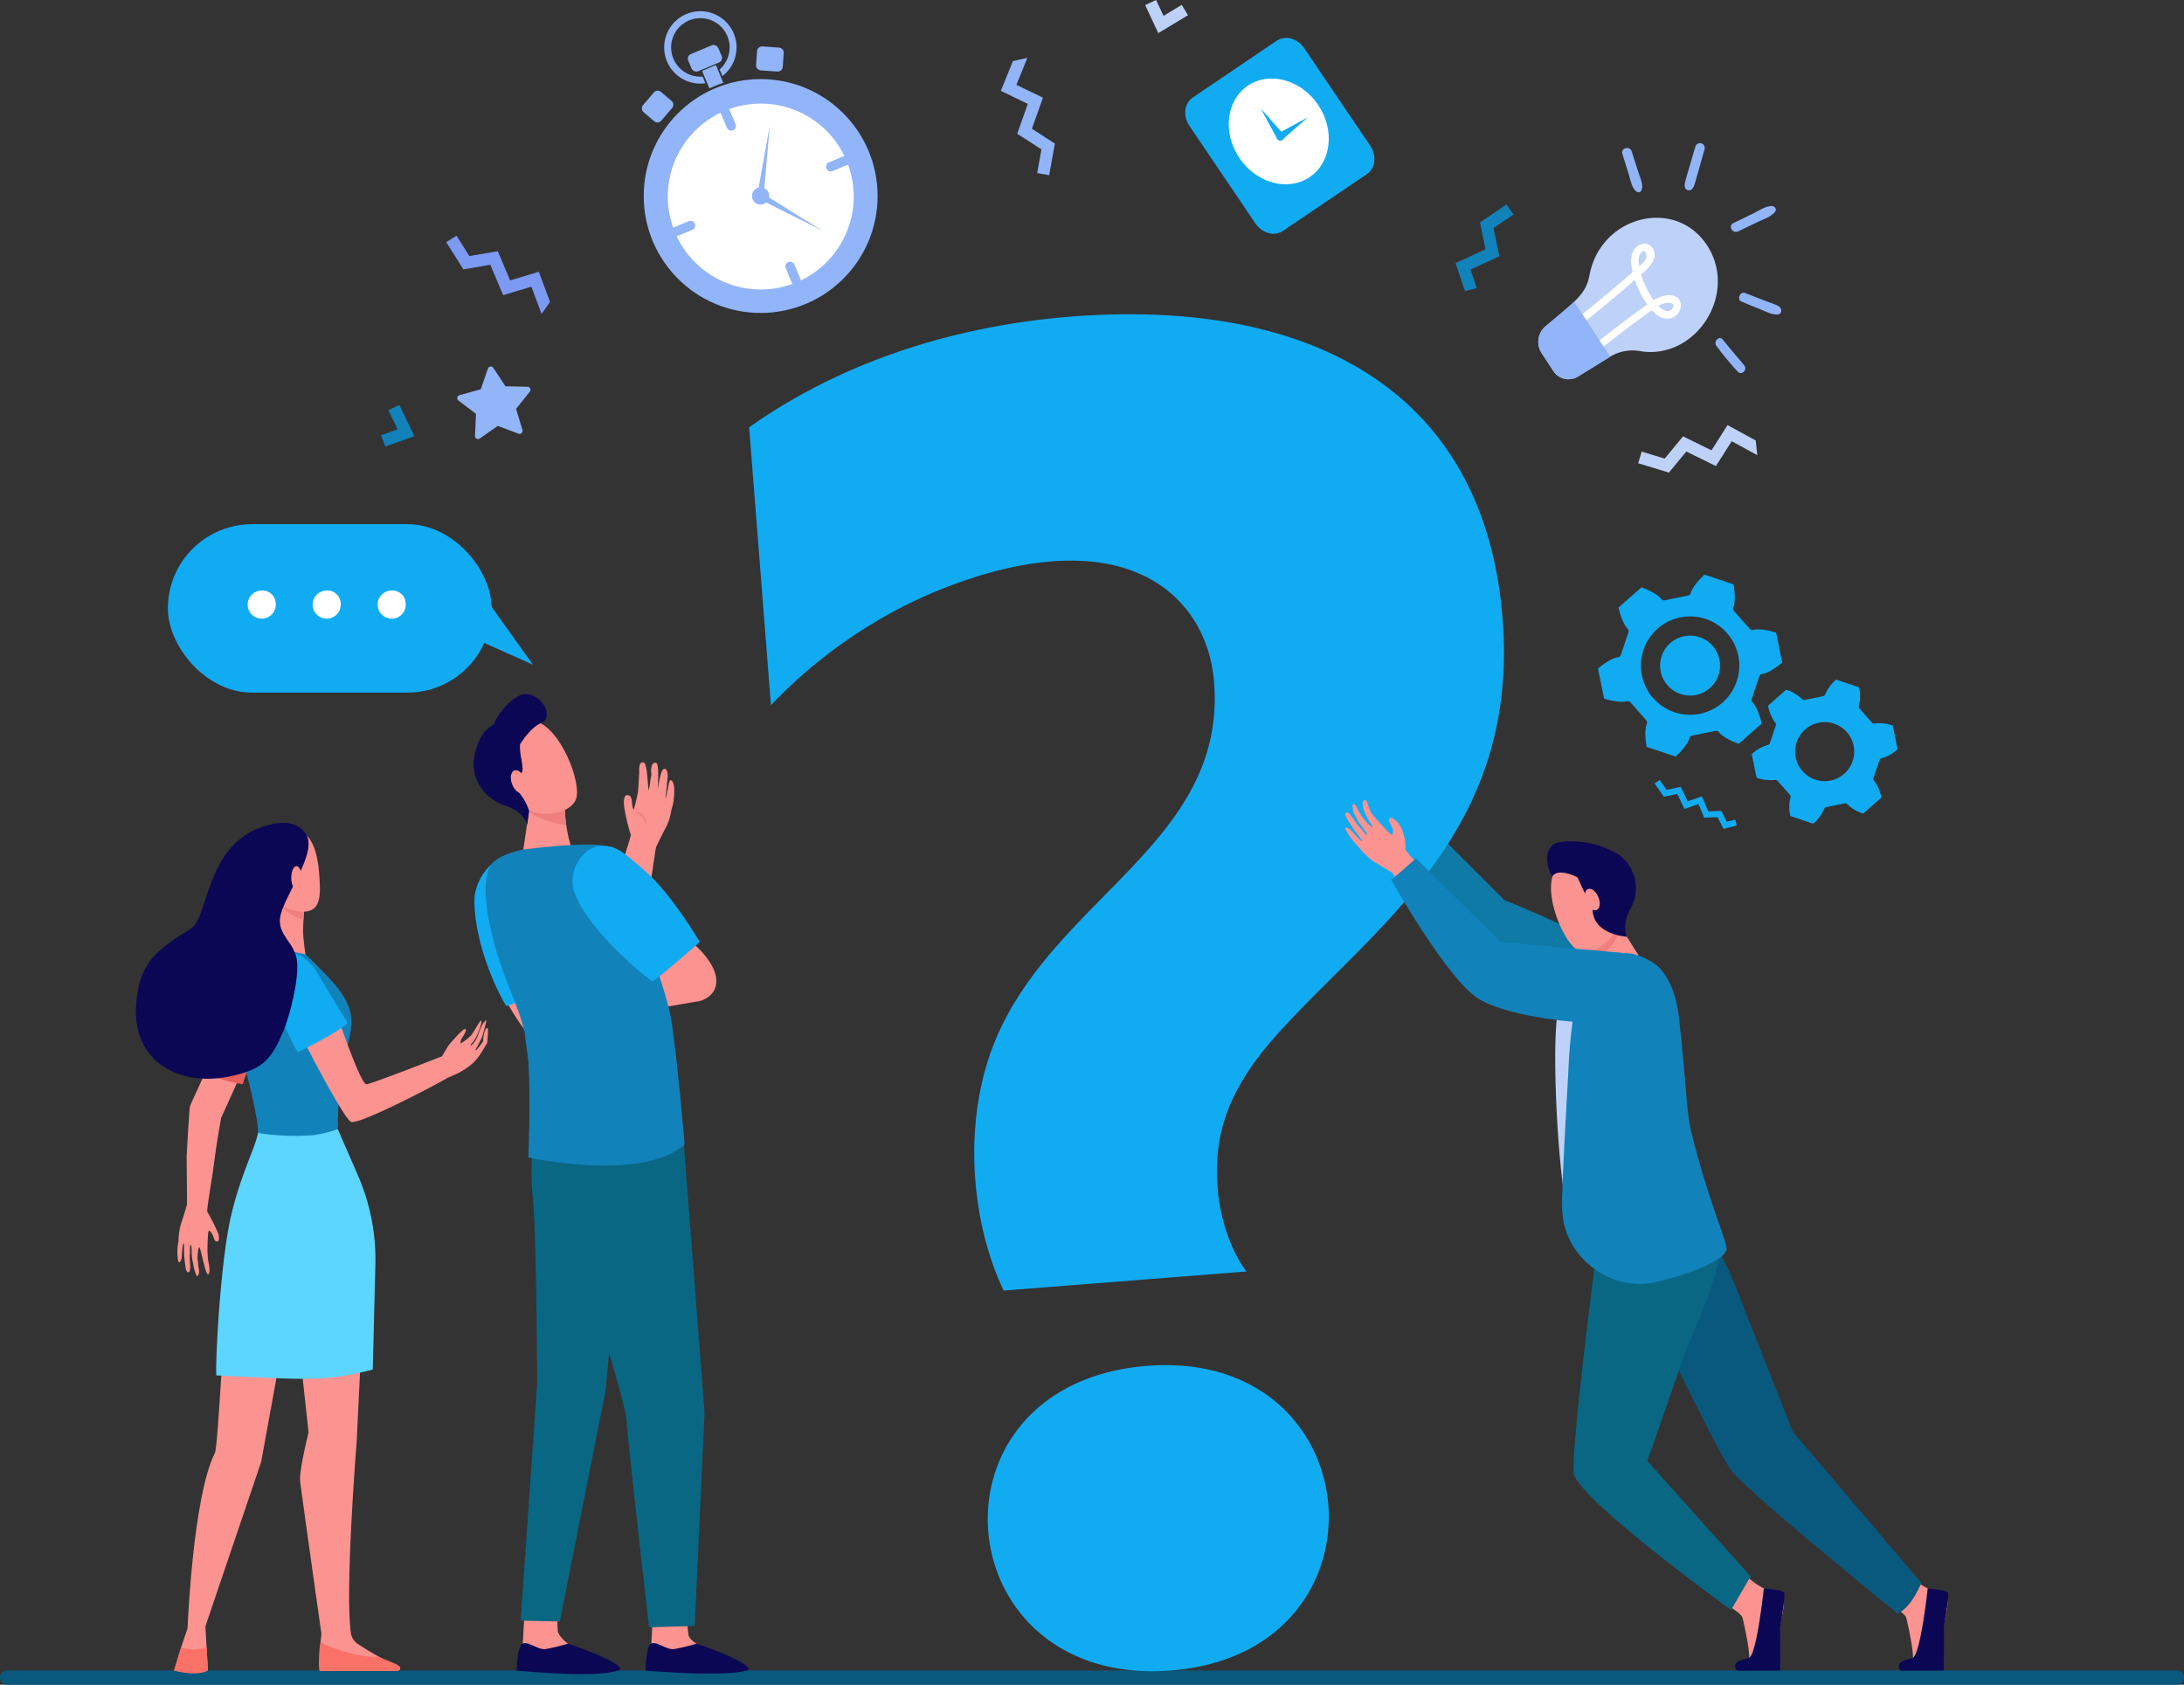 <svg xmlns="http://www.w3.org/2000/svg" width="482.892" height="372.531" viewBox="0 0 482.892 372.531">
  <rect x="0" y="0" width="482.892" height="372.531" fill="#333333" stroke="none"/>
  <g id="Group_1720" data-name="Group 1720" transform="translate(-97.597 -197.64)">
    <g id="Group_1687" data-name="Group 1687" transform="translate(97.597 567.022)">
      <g id="Group_1686" data-name="Group 1686">
        <path id="Path_6562" data-name="Path 6562" d="M578.914,874.917H99.225a1.611,1.611,0,0,0-1.625,1.47,1.575,1.575,0,0,0,1.571,1.679H578.914a1.575,1.575,0,0,0,1.575-1.575h0A1.575,1.575,0,0,0,578.914,874.917Z" transform="translate(-97.597 -874.917)" fill="#09587e"/>
      </g>
    </g>
    <g id="Group_1693" data-name="Group 1693" transform="translate(237.506 200.119)">
      <circle id="Ellipse_174" data-name="Ellipse 174" cx="25.855" cy="25.855" r="25.855" transform="matrix(1, -0.005, 0.005, 1, 2.29, 15.142)" fill="#92b5f9"/>
      <path id="Path_6563" data-name="Path 6563" d="M394.69,279.37a25.182,25.182,0,1,1,13.491-32.958A25.21,25.21,0,0,1,394.69,279.37Z" transform="translate(-356.694 -215.268)" fill="#92b5f9"/>
      <circle id="Ellipse_175" data-name="Ellipse 175" cx="20.563" cy="20.563" r="20.563" transform="matrix(0.526, -0.85, 0.85, 0.526, 0, 47.644)" fill="#fff"/>
      <path id="Path_6564" data-name="Path 6564" d="M397.242,278.885a19.492,19.492,0,1,1,10.443-25.512A19.515,19.515,0,0,1,397.242,278.885Z" transform="translate(-361.44 -220.019)" fill="#fff"/>
      <g id="Group_1688" data-name="Group 1688" transform="translate(8.451 21.072)">
        <path id="Path_6565" data-name="Path 6565" d="M373.478,287.284l-3.219,1.349a1.04,1.04,0,1,0,.8,1.918l3.219-1.349a1.04,1.04,0,1,0-.8-1.918Z" transform="translate(-369.621 -261.907)" fill="#92b5f9"/>
        <path id="Path_6566" data-name="Path 6566" d="M416.641,303.855a1.04,1.04,0,0,0-.557,1.361l1.349,3.219a1.04,1.04,0,0,0,1.919-.8L418,304.412A1.042,1.042,0,0,0,416.641,303.855Z" transform="translate(-390.707 -269.44)" fill="#92b5f9"/>
        <path id="Path_6567" data-name="Path 6567" d="M436.43,260.9l-3.218,1.349a1.04,1.04,0,1,0,.8,1.918l3.218-1.349a1.04,1.04,0,1,0-.8-1.918Z" transform="translate(-398.24 -249.912)" fill="#92b5f9"/>
        <path id="Path_6568" data-name="Path 6568" d="M390.257,240.9a1.041,1.041,0,0,0-.557,1.361l1.349,3.218a1.04,1.04,0,1,0,1.918-.8l-1.349-3.219A1.041,1.041,0,0,0,390.257,240.9Z" transform="translate(-378.713 -240.821)" fill="#92b5f9"/>
      </g>
      <g id="Group_1689" data-name="Group 1689" transform="translate(27.186 7.71)">
        <path id="Rectangle_486" data-name="Rectangle 486" d="M1.116,0H4.194A1.115,1.115,0,0,1,5.309,1.115V4.8A1.115,1.115,0,0,1,4.194,5.91H1.116A1.116,1.116,0,0,1,0,4.795V1.116A1.116,1.116,0,0,1,1.116,0Z" transform="translate(0 5.296) rotate(-85.979)" fill="#92b5f9"/>
      </g>
      <g id="Group_1690" data-name="Group 1690" transform="translate(1.549 17.112)">
        <path id="Rectangle_487" data-name="Rectangle 487" d="M1.116,0H4.8A1.115,1.115,0,0,1,5.91,1.115V4.194A1.115,1.115,0,0,1,4.8,5.308H1.116A1.116,1.116,0,0,1,0,4.193V1.116A1.116,1.116,0,0,1,1.116,0Z" transform="matrix(0.649, -0.76, 0.76, 0.649, 0, 4.494)" fill="#92b5f9"/>
      </g>
      <g id="Group_1691" data-name="Group 1691" transform="translate(6.941)">
        <rect id="Rectangle_488" data-name="Rectangle 488" width="7.195" height="4.13" rx="1.086" transform="matrix(0.922, -0.387, 0.387, 0.922, 4.896, 9.895)" fill="#92b5f9"/>
        <path id="Path_6569" data-name="Path 6569" d="M375.346,216.639a6.467,6.467,0,1,1,3.766-1.576l.617,1.473a8,8,0,1,0-3.765,1.578Z" transform="translate(-366.852 -202.184)" fill="#92b5f9"/>
        <path id="Path_6570" data-name="Path 6570" d="M384.964,228.668q.97-.407,1.954-.73l-1.643-3.92-3.063,1.284,1.623,3.871Q384.391,228.908,384.964,228.668Z" transform="translate(-373.835 -212.11)" fill="#92b5f9"/>
      </g>
      <g id="Group_1692" data-name="Group 1692" transform="translate(26.368 25.346)">
        <path id="Path_6571" data-name="Path 6571" d="M406.119,274.77a1.9,1.9,0,1,1-2.482-1.016A1.9,1.9,0,0,1,406.119,274.77Z" transform="translate(-402.473 -260)" fill="#92b5f9"/>
        <path id="Path_6572" data-name="Path 6572" d="M407.335,248.658l-1.354,15.583a.714.714,0,0,1-1.422-.123C404.564,264.056,404.445,264.743,407.335,248.658Z" transform="translate(-403.42 -248.658)" fill="#92b5f9"/>
        <path id="Path_6573" data-name="Path 6573" d="M419.1,284.247l-13.978-7.02a.714.714,0,1,1,.641-1.275C405.817,275.98,405.223,275.615,419.1,284.247Z" transform="translate(-403.498 -261.031)" fill="#92b5f9"/>
        <path id="Path_6574" data-name="Path 6574" d="M406.019,276.139a.775.775,0,1,1-1.014-.415A.774.774,0,0,1,406.019,276.139Z" transform="translate(-403.408 -260.935)" fill="#92b5f9"/>
      </g>
    </g>
    <g id="Group_1695" data-name="Group 1695" transform="translate(450.923 324.708)">
      <g id="Group_1694" data-name="Group 1694" transform="translate(0 0)">
        <path id="Path_6575" data-name="Path 6575" d="M752.6,458.852a.76.76,0,0,0-.767-.231c-1.366.37-3.84-.182-5.063-.609l-1.332-6.6c.962-.868,3.028-2.336,4.43-2.526a.759.759,0,0,0,.617-.51l1.686-5.014a.758.758,0,0,0-.184-.779c-1-1-1.762-3.417-2-4.69l5.046-4.451c1.233.4,3.537,1.454,4.4,2.574a.762.762,0,0,0,.751.28l5.184-1.047a.758.758,0,0,0,.583-.549c.363-1.367,2.077-3.235,3.059-4.08l6.378,2.145c.272,1.267.51,3.79-.027,5.1a.759.759,0,0,0,.133.789l3.5,3.967a.76.76,0,0,0,.767.231c1.366-.37,3.84.182,5.063.609l1.331,6.6c-.961.869-3.028,2.336-4.43,2.526a.759.759,0,0,0-.617.51l-1.686,5.013a.758.758,0,0,0,.184.779c1,1,1.763,3.416,2,4.69l-5.046,4.451c-1.233-.4-3.537-1.454-4.4-2.574a.759.759,0,0,0-.75-.28l-5.185,1.047a.759.759,0,0,0-.583.549c-.363,1.368-2.077,3.235-3.059,4.081l-6.377-2.145c-.272-1.267-.51-3.79.027-5.1a.76.76,0,0,0-.133-.79Zm14.507-1.618a6.626,6.626,0,1,0-7.807-5.184A6.627,6.627,0,0,0,767.1,457.234Zm.841,4.166a10.876,10.876,0,1,0-12.814-8.508A10.876,10.876,0,0,0,767.946,461.4Z" transform="translate(-745.436 -430.625)" fill="#11abf2"/>
        <path id="Path_6576" data-name="Path 6576" d="M823.774,501.817a.6.6,0,0,1,.462-.435l4.1-.829a.6.6,0,0,1,.594.221,8.614,8.614,0,0,0,3.486,2.038l4-3.524a8.609,8.609,0,0,0-1.587-3.713.6.6,0,0,1-.146-.617l1.335-3.969a.6.6,0,0,1,.489-.4,8.609,8.609,0,0,0,3.507-2l-1.054-5.223a8.62,8.62,0,0,0-4.009-.482.6.6,0,0,1-.608-.183l-2.77-3.14a.6.6,0,0,1-.105-.626,8.609,8.609,0,0,0,.022-4.038l-5.05-1.7a8.609,8.609,0,0,0-2.423,3.231.6.6,0,0,1-.462.435l-4.1.829a.6.6,0,0,1-.594-.221,8.6,8.6,0,0,0-3.486-2.038l-4,3.524a8.614,8.614,0,0,0,1.587,3.713.6.6,0,0,1,.146.617l-1.335,3.969a.6.6,0,0,1-.489.4,8.613,8.613,0,0,0-3.508,2l1.055,5.222a8.612,8.612,0,0,0,4.009.483.6.6,0,0,1,.607.182l2.771,3.141a.6.6,0,0,1,.105.626,8.609,8.609,0,0,0-.021,4.038l5.049,1.7A8.614,8.614,0,0,0,823.774,501.817Zm1.414-6.3a6.528,6.528,0,1,1,5.106-7.691A6.528,6.528,0,0,1,825.189,495.52Z" transform="translate(-773.777 -449.978)" fill="#11abf2"/>
      </g>
    </g>
    <path id="Path_6577" data-name="Path 6577" d="M296.5,361.09l-4.562-1.72-4,2.783a.67.67,0,0,1-1.052-.581l.226-4.87-3.884-2.947a.67.67,0,0,1,.228-1.18l4.7-1.29,1.6-4.6a.67.67,0,0,1,1.193-.148l2.68,4.073,4.874.1a.67.67,0,0,1,.509,1.089L295.97,355.6l1.41,4.667A.67.67,0,0,1,296.5,361.09Z" transform="translate(-84.269 -67.55)" fill="#92b5f9"/>
    <path id="Path_6578" data-name="Path 6578" d="M301.455,307.841l-2.48-6.658-6.344,1.9-2.732-6.451-6.286,1.065L280.78,293.2l-2.275,1.435,3.79,6.01,5.957-1.01,2.842,6.711,6.239-1.866,2.247,6.033Z" transform="translate(-82.242 -43.443)" fill="#7c9af2"/>
    <path id="Path_6579" data-name="Path 6579" d="M787.716,373.4l-6.231-3.413-3.557,5.585-6.287-3.092-4.057,4.918-5.083-1.544-.781,2.573,6.8,2.066,3.845-4.661,6.54,3.216,3.5-5.493,5.647,3.093Z" transform="translate(-301.915 -78.351)" fill="#bed1f9"/>
    <path id="Path_6580" data-name="Path 6580" d="M506.015,221.817l-2.666,6.586,5.961,2.884-2.34,6.6,5.356,3.458-.943,5.228,2.646.477,1.261-6.992-5.076-3.277,2.434-6.87-5.862-2.836,2.416-5.968Z" transform="translate(-184.458 -10.67)" fill="#92b5f9"/>
    <path id="Path_6581" data-name="Path 6581" d="M783.6,524.674l-1.31-2.582-2.951.1-1.264-3-3.11,1.076-1.579-3.327-2.986.638-2.043-2.953,1.118-.773L771,516.063l3.151-.673,1.518,3.2,3.162-1.094,1.395,3.308,2.882-.1,1.215,2.393,1.879-.46.323,1.32Z" transform="translate(-304.932 -143.753)" fill="#11abf2"/>
    <path id="Path_6582" data-name="Path 6582" d="M692.385,299.038l-1.379-4.1,6.355-2.948-1.277-6.246,4.4-2.984-1.51-2.225-5.879,3.99,1.21,5.92-6.612,3.067,2.075,6.173Z" transform="translate(-268.261 -37.683)" fill="#1282bb"/>
    <g id="Group_1697" data-name="Group 1697" transform="translate(437.715 245.799)">
      <path id="Path_6583" data-name="Path 6583" d="M758.543,292.037c7.008,10.71-2.523,25.573-15,23.362a9.454,9.454,0,0,0-6.585,1.355l-6.9,4.254a3.982,3.982,0,0,1-5.49-1.168l-2.654-4.057a4.516,4.516,0,0,1,.906-5.837c6.24-5.344,8.9-6.861,9.734-11.343C735,285.494,751.533,281.325,758.543,292.037Z" transform="translate(-721.219 -285.942)" fill="#bed1f9"/>
      <g id="Group_1696" data-name="Group 1696" transform="translate(7.847 5.719)">
        <path id="Path_6584" data-name="Path 6584" d="M748.627,302.7a13.135,13.135,0,0,1-.327-1.887c-.318-3.744,2.575-5.038,4.1-4.073a2.757,2.757,0,0,1,.811,3.41,9.1,9.1,0,0,1-2.706,3.071,18.081,18.081,0,0,0,2.777,5.7c3.412-2.057,5.85-.932,6.009.929a3.035,3.035,0,0,1-1.821,2.929c-.69.3-2.477.714-4.592-1.626-5.76,4.062-13.278,10.065-13.3,10.083l-.954-1.326c.023-.018,7.5-5.982,13.237-10.038a19.63,19.63,0,0,1-2.748-5.428c-6.564,5.73-12.351,10.261-12.553,10.425l-.951-1.33C736.026,313.194,741.633,308.829,748.627,302.7Zm2.768-4.561c-.508-.194-1.86.367-1.316,3.287C751.6,300.087,752.061,299.5,751.394,298.135Zm2.937,12.068c.839.872,2.108,1.66,2.961.718C758.386,309.711,756.822,308.806,754.332,310.2Z" transform="translate(-735.607 -296.428)" fill="#fff"/>
      </g>
      <path id="Path_6585" data-name="Path 6585" d="M737.132,332.115c-.058.034-.119.063-.176.1l-6.9,4.254a3.982,3.982,0,0,1-5.49-1.168l-2.654-4.057a4.516,4.516,0,0,1,.906-5.837c2.776-2.377,4.841-4,6.354-5.457Z" transform="translate(-721.219 -301.402)" fill="#92b5f9"/>
    </g>
    <g id="Group_1701" data-name="Group 1701" transform="translate(127.636 379.583)">
      <g id="Group_1700" data-name="Group 1700" transform="translate(0)">
        <g id="Group_1698" data-name="Group 1698" transform="translate(9.183 42.055)">
          <path id="Path_6586" data-name="Path 6586" d="M176.549,664.267s-.224-1.1-.271-1.467c-.054-.434-.116-1.747-.116-1.747s0-4.585.337-4.557.778.814.878,1.1.243.6.342.887a.584.584,0,0,0,.752.344c.361-.1.209-1.313.074-1.721a47.288,47.288,0,0,0-2.419-4.8c-.21-.408,1.252-8.361,1.536-11.125h0c.6-4.511,1.443-9.118,1.509-9.6l8.034-17.757-5.363-5.476s-9.193,19.581-9.541,20.613c-.165.491-.746,11.055-.742,11.055.041,5.219.092,9.819.076,10.7,0,0-.757,2.63-1.338,4.277a15.1,15.1,0,0,0-.546,3.883,11.258,11.258,0,0,0-.142,3.816c.242,1.795.841-.028.841-.028s.154-3.412.423-3.357c.207.043.012,1.9.258,3.891.064.512.128,1.016.191,1.479.165,1.215.964,1.452,1,.151a12.158,12.158,0,0,0-.067-1.767,10.084,10.084,0,0,1,.035-1.66,13.257,13.257,0,0,1,.047-1.711c.054.029.2-.17.281.371.1.65.009,2.081.232,3.025.127.534.323,1.669.323,1.669a11.553,11.553,0,0,0,.63,1.8c.6-.026.6-1.426.327-2.129a8.16,8.16,0,0,0-.179-1.724s.057-2.516.416-2.518c.294,0,1.328,6.037,1.924,5.97C176.777,666.1,176.549,664.267,176.549,664.267Z" transform="translate(-169.513 -608.348)" fill="#fb9390"/>
        </g>
        <path id="Path_6587" data-name="Path 6587" d="M188.454,616.3a38.16,38.16,0,0,1-5.1-1.235c-2.358-.878-3.909-1.646-3.909-1.646s2.589-11.081,5.819-17.809c1.335-2.781,2.685-4.122,4.568-4.444.011,0,3.969,2.606,3.812,8.889C193.6,601.528,188.454,616.3,188.454,616.3Z" transform="translate(-164.844 -558.481)" fill="#e8605d"/>
        <g id="Group_1699" data-name="Group 1699">
          <path id="Path_6588" data-name="Path 6588" d="M214.764,705.523l4.321,39.756s-2.112,8.407-1.858,10.8,4.7,33.721,4.7,33.721l-.188,1.758,0,5.19h16.489a73.642,73.642,0,0,1-8.4-4.8,3.488,3.488,0,0,1-1.4-2.487c-1.307-9.657,1.279-41.87,1.279-41.87l2.038-41.93Z" transform="translate(-180.901 -610.47)" fill="#fb9390"/>
          <path id="Path_6589" data-name="Path 6589" d="M180.357,720.857c-.931.243-2.365,34.425-3.135,35.94-4.889,9.605-6.051,38.807-6.051,38.807l-1.421,4.158-1.522,5.1s4.882,1.337,7.442-.118l-.284-5.027-.26-4.6,12.335-36.381,6.749-37.109Z" transform="translate(-159.746 -617.441)" fill="#fb9390"/>
          <path id="Path_6590" data-name="Path 6590" d="M215.273,590.366c-1.99-2.8-10.2-10.91-11.111-10.894-2.659.048-11.386.051-13.092.944l.01,1.91a102.814,102.814,0,0,0,3.284,25.308c1.5,5.761,2.916,11.912,2.741,14.122l.042.041a11.841,11.841,0,0,0,17.63-.873h0a104.953,104.953,0,0,1,.691-11.709C216.583,600.464,220.216,597.32,215.273,590.366Z" transform="translate(-170.13 -553.166)" fill="#1282bb"/>
          <path id="Path_6591" data-name="Path 6591" d="M209.643,561.832s.23,5.7-.267,7.856-1.16,2.323,3.107,2.98c1.676.258,3.293.643,3.293.643s-.438-3.171-.5-4.51c-.109-2.2.493-9.013.493-9.013Z" transform="translate(-178.286 -544.218)" fill="#fb9390"/>
          <path id="Path_6592" data-name="Path 6592" d="M213.653,564.667a7.482,7.482,0,0,0,2.454.9c.145-2.689.418-5.775.418-5.775l-5.84,1.95A7.765,7.765,0,0,0,213.653,564.667Z" transform="translate(-179.048 -544.218)" fill="#ef7f7f"/>
          <path id="Path_6593" data-name="Path 6593" d="M208.752,534.113a7.461,7.461,0,0,0-3.784,3.546c-1.346,2.685-1.848,10.232,3.456,13.184,2.626,1.461,5.655,1.738,7.081.453,1.455-1.312,1.277-4.225,1.132-6.647C216.347,539.85,215.292,532.587,208.752,534.113Z" transform="translate(-176.04 -532.452)" fill="#fb9390"/>
          <path id="Path_6594" data-name="Path 6594" d="M203,550.082c.3,1.26-.1,2.476-.9,2.717s-1.687-.587-1.988-1.847.1-2.476.9-2.716S202.7,548.823,203,550.082Z" transform="translate(-174.195 -538.947)" fill="#f7a491"/>
          <path id="Path_6595" data-name="Path 6595" d="M175.35,865.411a7.9,7.9,0,0,1-5.636.065l-1.564,5.118s4.917,1.457,7.477,0Z" transform="translate(-159.71 -683.156)" fill="#fa7167"/>
          <path id="Path_6596" data-name="Path 6596" d="M185.274,758.081c0,.005,0,0,.005,0Z" transform="translate(-167.495 -634.363)" fill="#f47458"/>
          <path id="Path_6597" data-name="Path 6597" d="M227.065,869.733h17.142c.634-.059.789-.592.568-.921-.452-.677-2.452-1.173-4.7-2.252-3.943.428-12.216-2.374-12.839-3.316C226.878,865.13,226.713,869.652,227.065,869.733Z" transform="translate(-186.405 -682.171)" fill="#fa7167"/>
          <path id="Path_6598" data-name="Path 6598" d="M257.98,617.741c.333-.461,1.444-2.719,1.444-2.719s1.152-3.868.914-3.817a4.306,4.306,0,0,0-1.179,1.749c-.344.715-.72,1.968-1.076,2.586-.624,1.085-1.323,1.539-1.15,1.12.127-.305.554-.557.93-1.207.916-1.584,1.726-4.173,1.373-4.12-.31.046-1.2,1.831-2.177,3.218a10.142,10.142,0,0,1-2.405,1.844,3.3,3.3,0,0,1,.155-.849c.1-.3,1.458-2.109.926-2.336s-3.773,3.684-3.773,3.684l-1.331,2.268-.118.087h0s-16.167,6.338-16.709,6.167c-1.272-.4-5.616-13-5.616-13l-9.045,1.631c-.13-.07,9.509,18.744,11.307,19.667,1.578.81,18.384-7.945,21.54-9.818,4.347-1.673,6.045-3.663,6.75-4.682.379-.548,1.836-2.928,1.836-2.928s.313-3.3.075-3.327c-.8-.1-1.018,3.011-1.018,3.011s-1.079,1.467-1.266,1.66C257.9,618.108,257.98,617.741,257.98,617.741Z" transform="translate(-182.889 -567.592)" fill="#fb9390"/>
          <path id="Path_6599" data-name="Path 6599" d="M208.306,589.05c-1.235,5.232,5.35,16.9,5.35,16.9s9.38-4.556,11.029-6.519c0,0-6.47-10.677-6.871-11.375-.866-1.506-3.9-4.619-5.953-4.047C210.557,584.369,208.306,589.05,208.306,589.05Z" transform="translate(-177.896 -555.195)" fill="#11abf2"/>
          <path id="Path_6600" data-name="Path 6600" d="M184.577,552.191c.7-4.8,8.662-14.581,5.588-18.668-2.488-3.307-6.826-2.318-9.59-1.367-12.534,4.312-11.814,20.068-15.771,22.532-7.173,4.467-11.586,7.249-12.1,17.314-.614,11.936,9.524,18.033,21.716,15.112,6.555-1.57,8.293-3.715,10.921-9.905,1.185-2.791,3.575-11.495,2.921-15.747C187.674,557.654,184.012,556.058,184.577,552.191Z" transform="translate(-152.675 -531.239)" fill="#0b0754"/>
          <path id="Path_6601" data-name="Path 6601" d="M217.983,551.378c0,1.421-.516,2.573-1.152,2.573s-1.152-1.152-1.152-2.573.516-2.573,1.152-2.573S217.983,549.957,217.983,551.378Z" transform="translate(-181.317 -539.225)" fill="#fb9390"/>
          <path id="Path_6602" data-name="Path 6602" d="M219.866,708.632l.586-23.585A46.685,46.685,0,0,0,216.59,665.7l-4.458-10.228a26.985,26.985,0,0,1-5.4,1.312,52.6,52.6,0,0,1-12.275-.481,3.245,3.245,0,0,1-.056.417c-.744,3.474-4.887,11.217-6.632,21.8-1.981,12.015-2.722,29.984-2.474,31.393C204.24,710.779,208.755,711.462,219.866,708.632Z" transform="translate(-167.485 -587.718)" fill="#5cd5ff"/>
        </g>
      </g>
    </g>
    <g id="Group_1703" data-name="Group 1703" transform="translate(410.361 382.424)">
      <path id="Path_6603" data-name="Path 6603" d="M676.679,536.449l14.267,14.267s27.169,10.624,30.2,17.151-2.732,6.223-9.107,5.312-24.436-12.143-24.436-12.143l-16.544-19.124Z" transform="translate(-671.063 -536.449)" fill="#0e7aa5"/>
      <path id="Path_6604" data-name="Path 6604" d="M744.361,587.764l-3.529-1.252L734,589.7s-3.529,2.39-5.236,8.31,0,41.322,2.846,47.014S744.361,587.764,744.361,587.764Z" transform="translate(-696.985 -559.208)" fill="#bed1f9"/>
      <path id="Path_6605" data-name="Path 6605" d="M799.008,843.469s2.509,1.616,2.715,2.359,2.046,8.788,1.357,9.721-3.21.482-2.23,1.16c.74.513,5.509.905,8.557.083.89-.241.483-7.76.614-8.906.19-1.663,1.342-5.44.643-6.424-.341-.479-2.3-1.323-4.059-2.01a14.557,14.557,0,0,1-3.908-2.765Z" transform="translate(-729.228 -672.94)" fill="#fb9390"/>
      <path id="Path_6606" data-name="Path 6606" d="M807.365,841.641s-1.481,14.271-3.215,15.325c-.46.28-2.9.489-3.124,1.654-.005.03-.057,1.2.683,1.224l9.249-.028s.1-7.016.038-9.766c0,0,1.277-7.016.86-7.541S807.365,841.641,807.365,841.641Z" transform="translate(-730.144 -675.192)" fill="#0b0754"/>
      <path id="Path_6607" data-name="Path 6607" d="M865.381,843.469s2.509,1.616,2.715,2.359,2.046,8.788,1.357,9.721-3.21.482-2.231,1.16c.74.513,5.509.905,8.557.083.89-.241.483-7.76.614-8.906.19-1.663,1.342-5.44.643-6.424-.341-.479-2.3-1.323-4.059-2.01a14.575,14.575,0,0,1-3.908-2.765Z" transform="translate(-759.401 -672.94)" fill="#fb9390"/>
      <path id="Path_6608" data-name="Path 6608" d="M766.814,679.065s8.457,16.794,10.191,21.3l12.888,32.7,28.424,33.437s-2.081,5.373-5.227,6.812c0,0-34.271-27.673-37.09-32.031-4.3-6.643-23.863-47.348-23.863-47.348L748.5,686.11Z" transform="translate(-706.266 -601.283)" fill="#09587e"/>
      <path id="Path_6609" data-name="Path 6609" d="M740.474,674.52l.135,14.321s-6.118,46.777-4.933,49.556c2.892,6.779,34.682,29.748,34.682,29.748l4.326-7.437-22.843-25.5,8.651-24.816c2.421-5.765,7.57-16.9,7.439-23.155-.112-5.357-10.731-17.779-10.731-17.779Z" transform="translate(-700.367 -596.917)" fill="#096784"/>
      <path id="Path_6610" data-name="Path 6610" d="M751.336,657.728c8.422-1.913,15.239-4.89,15.938-7.239.316-1.063-4.381-11.747-7.837-26.014-1.128-4.658-.926-9.033-2.732-25.347-.384-3.461-1.817-10.714-7.175-12.584a8.036,8.036,0,0,0-2.932-.573c-.044.008-6.818.053-9.917,1.773-.765,1.038-3.615,6.716-4.374,22.2-.331,6.759-1.681,28.461-1.4,31.988q.062.784.157,1.519C732.271,652.818,742.124,659.82,751.336,657.728Z" transform="translate(-698.249 -558.961)" fill="#1282bb"/>
      <path id="Path_6611" data-name="Path 6611" d="M741.1,591.822c.006,0,.014,0,.024,0,3.433-.379,12.07-11.694,12.07-11.694l-.019-.031-5.329-8.439s-7.849,1.429-6.313,3.819,2.4,8.122,2.4,8.122c-.026.065-.061.145-.107.239A28.494,28.494,0,0,0,741.1,591.822Z" transform="translate(-702.903 -552.455)" fill="#fb9390"/>
      <path id="Path_6612" data-name="Path 6612" d="M741.731,575.476c-1.535-2.388,6.315-3.818,6.315-3.818l.443.7a4.575,4.575,0,0,1-.22,1.6,10.259,10.259,0,0,1-5,5.514A15.213,15.213,0,0,0,741.731,575.476Z" transform="translate(-703.099 -552.455)" fill="#ef7f7f"/>
      <g id="Group_1702" data-name="Group 1702" transform="translate(29.329 1.223)">
        <path id="Path_6613" data-name="Path 6613" d="M736.723,546.472c.17-.161,6.122,9.629,4.693,13.661s-6.239,7.247-9.095,5.809c-3.159-1.591-7.936-12.821-5.056-17.584S736.723,546.472,736.723,546.472Z" transform="translate(-725.538 -541.837)" fill="#fb9390"/>
        <path id="Path_6614" data-name="Path 6614" d="M727.4,538.932a19.99,19.99,0,0,1,13.285,2.76,9.168,9.168,0,0,1,2.524,11.994c-1.952,3.536-.777,6.14-.777,6.14s-6.089-.382-7.323-4.527c-.517-1.739.127-2.917-1.043-3.9-.9-.755-1.659-2.953-2.552-4.719,0,0-3.928-2.088-5.424-.369C725.582,546.9,722.909,539.9,727.4,538.932Z" transform="translate(-724.839 -538.691)" fill="#0b0754"/>
        <path id="Path_6615" data-name="Path 6615" d="M740.381,560.936c.533,1.279,1.567,2.065,2.311,1.756s.915-1.6.382-2.876-1.567-2.064-2.311-1.755S739.849,559.657,740.381,560.936Z" transform="translate(-731.764 -547.466)" fill="#fb9390"/>
      </g>
      <path id="Path_6616" data-name="Path 6616" d="M873.777,841.671s-1.521,14.254-3.255,15.309c-.46.28-2.9.489-3.124,1.654-.005.029-.076,1.233.683,1.214l9.24-.019s.106-7.016.047-9.766c0,0,1.277-7.016.86-7.541S873.777,841.671,873.777,841.671Z" transform="translate(-760.316 -675.205)" fill="#0b0754"/>
    </g>
    <g id="Group_1706" data-name="Group 1706" transform="translate(263.231 267.13)">
      <g id="Group_1705" data-name="Group 1705">
        <g id="Group_1704" data-name="Group 1704">
          <path id="Path_6617" data-name="Path 6617" d="M457.575,540.941c-7.343-15.362-9.361-38.286-1.357-56.47,13.492-30.692,50.617-43.218,47.883-78-.688-8.762-4.586-15.809-10.328-20.343-15.111-11.932-39.422-5.616-56.775,2.716a108.74,108.74,0,0,0-30.876,22.652L401.3,350.06c20.83-14.781,46.033-22.509,71.189-24.486,51.549-4.051,91.355,15.284,95.407,66.846,3.7,47.027-28.084,67.86-49.4,91.368-11.833,13.049-14.507,23.1-13.592,34.745.473,6.02,2.731,13.452,6.359,18.189Zm37.013,84.01c-50.107,3.938-55.909-63.377-5.293-67.355C539.153,553.678,544.5,621.029,494.588,624.951Z" transform="translate(-401.295 -325.053)" fill="#11abf2"/>
        </g>
      </g>
    </g>
    <path id="Path_6618" data-name="Path 6618" d="M656.271,532.961a10.811,10.811,0,0,0-.387-3.409,6.261,6.261,0,0,0-1.226-2.506,5.726,5.726,0,0,0-1.137-.994.569.569,0,0,0-.908.531c.115.316.707,1.406.821,1.721s.167,1.09-.1,1.347-4.412-4.5-4.67-4.918a16.474,16.474,0,0,1-.711-1.9s-.362-1.126-.8-.839c-.289.188-.607,1.115.225,2.943.727,1.6,1.733,2.872,1.619,2.966-.3.246-2.1-1.912-2.1-1.912a9.492,9.492,0,0,0-1.055-1.63c-.269-.8-.758-1.793-1.269-1.4a10.326,10.326,0,0,0,.245,1.775s.629,1.126.9,1.68c.473.978,1.548,2.164,1.918,2.8.307.53.009.407-.015.47a14.012,14.012,0,0,1-1.192-1.413,11.684,11.684,0,0,1-1.187-1.426,14.169,14.169,0,0,0-1.177-1.589c-.934-1.115-1.431-.357-.72.818.271.448.569.933.874,1.422,1.183,1.907,2.641,3.4,2.5,3.577-.184.233-2.692-2.64-2.692-2.64s-1.768-1.179-.717.555a17.847,17.847,0,0,0,2.6,3.352,16.859,16.859,0,0,0,3.157,3.107c1.63,1.038,4.274,2.6,4.274,2.6.3.367,1.078,1.558,2.148,3.242l3.952-4.756A30.906,30.906,0,0,1,656.271,532.961Z" transform="translate(-247.933 -147.431)" fill="#fb9390"/>
    <path id="Path_6619" data-name="Path 6619" d="M661.638,550.454l5.464-4.781,18.764,18.517s29.048,2.547,29.124,2.568l1.163.364c10.537,3.639,6.2,12.238,4.17,13.568-4.729,3.1-30.994,1.241-39.408-3.978C673.987,572.415,661.638,550.454,661.638,550.454Z" transform="translate(-256.418 -158.218)" fill="#1282bb"/>
    <g id="Group_1709" data-name="Group 1709" transform="translate(202.34 351.13)">
      <path id="Path_6620" data-name="Path 6620" d="M303.107,600.266a6.284,6.284,0,0,0,.6,1.542,58.33,58.33,0,0,0,5.7,8.092l3.08-7.407s-.5-2.327-1.373-5.651C308.134,597.671,305.3,598.151,303.107,600.266Z" transform="translate(-295.767 -532.61)" fill="#fb9390"/>
      <path id="Path_6621" data-name="Path 6621" d="M314.772,569.752s-17.183,7.9-17.738,7.746c-.358-.1-7.048-12.049-7.119-23.288-.033-5.191,5.018-11.435,10.653-10.2,2.838.622,2.794,1.464,6.991,7.974S314.772,569.752,314.772,569.752Z" transform="translate(-289.77 -508.52)" fill="#11abf2"/>
      <path id="Path_6622" data-name="Path 6622" d="M361.428,850.94s-.407,7.2-.41,7.217c-.149.914-.74,3.174-.74,4,0,3.123,13.894-2.651,10.78-4.035-.282-.125-1.758-1.073-1.851-2.136-.143-1.637-.506-4.95-.506-4.95Z" transform="translate(-321.757 -648.125)" fill="#fb9390"/>
      <path id="Path_6623" data-name="Path 6623" d="M370.614,863.956a50.141,50.141,0,0,1-4.933,1.194c-1.671.239-3.873-1.772-5.055-1.229-1.3.6-1.249,5.979-1.249,5.979s17.493,1.532,22.412-.053C383.737,869.22,377.283,866.181,370.614,863.956Z" transform="translate(-321.347 -653.984)" fill="#0b0754"/>
      <path id="Path_6624" data-name="Path 6624" d="M309.313,850.94s-.408,7.2-.411,7.217c-.149.914-.74,3.174-.74,4,0,3.123,13.894-2.651,10.78-4.035-.282-.125-2.2-1.78-2.289-2.843-.143-1.638-.067-4.244-.067-4.244Z" transform="translate(-298.065 -648.125)" fill="#fb9390"/>
      <path id="Path_6625" data-name="Path 6625" d="M318.413,863.956a50.1,50.1,0,0,1-4.933,1.194c-1.671.239-3.873-1.772-5.055-1.229-1.3.6-1.353,5.979-1.353,5.979s17.573,1.786,22.515-.053C331.507,869.133,325.082,866.181,318.413,863.956Z" transform="translate(-297.569 -653.984)" fill="#0b0754"/>
      <g id="Group_1707" data-name="Group 1707" transform="translate(15.494 15.101)">
        <path id="Path_6626" data-name="Path 6626" d="M318.058,563.3l12.237-18.3c.051-.16.163-.488.333-.989.616-1.816,1.9-5.593,3.015-9.351l.012-.04c.351-1.314,1.1-3.605,1.815-5.822.8-2.465,1.793-5.521,1.827-6.043-.031-.089-.088-.249-.165-.461a44.661,44.661,0,0,1-1.27-5.49c-.136-.82-.273-2.812.64-2.812,1.435,0,.752,1.99,1.413,3.233a33.039,33.039,0,0,0,.995-4.146l.24-3.89c.046-.293-.246-2.439.761-2.439l.048,0c.9.07.884,2.352,1.26,6.21.119-.444.238-.98.327-1.472a15.006,15.006,0,0,1,.307-2.036c-.182-1.075-.076-2.771,1-2.611.538.08.494,2.447.494,2.447-.006.325-.038,2.827-.021,3.322.111-.839.54-4.421,1.383-4.421.7,0,.754.964.739,1.726-.008.452-.447,4.331-.471,4.782.328-.589.718-4.007,1.044-4.007,1.361,0,.869,4.861.369,6.127a5.994,5.994,0,0,0-.155.678,12.5,12.5,0,0,1-1.167,3.617c-.855,1.56-2.033,4.041-2.213,4.421-.132.775-.541,3.562-1.056,7.067-.22,1.5-.462,3.145-.714,4.848l-.013,0c-.046.369-.3,1.541-1.269,5.939-1.325,6.018-1.462,6.279-1.521,6.39-.575,1.087-13.769,20.209-14.331,21.023l-.331.48Z" transform="translate(-318.058 -506.758)" fill="#fb9390"/>
        <path id="Path_6627" data-name="Path 6627" d="M357.488,529.852s-.993-2.711-2.761-2.716a1.926,1.926,0,0,1,1.835.336A3.884,3.884,0,0,1,357.488,529.852Z" transform="translate(-334.728 -515.976)" fill="#ef7f7f"/>
      </g>
      <g id="Group_1708" data-name="Group 1708">
        <path id="Path_6628" data-name="Path 6628" d="M311.323,522.077l-1.575,10.633s6,5.144,9.5,4.059c2.936-.911.923-5.007.923-5.007s-1.564-5.676-1.084-8.651S311.323,522.077,311.323,522.077Z" transform="translate(-298.786 -498.338)" fill="#fb9390"/>
        <path id="Path_6629" data-name="Path 6629" d="M313.515,525.293a23.332,23.332,0,0,0,6.793,2.044,15.047,15.047,0,0,1-.16-4.225c.221-1.373-1.416-1.7-3.242-1.65-2.391.219-4.522.617-4.522.617l-.3,2.044A5,5,0,0,0,313.515,525.293Z" transform="translate(-299.847 -498.339)" fill="#ef7f7f"/>
        <path id="Path_6630" data-name="Path 6630" d="M298.734,495.346c-.248,0,2.372,11.879,6.428,13.922s10.1.978,11.238-2.221c1.255-3.539-3.323-15.657-9.027-17.2S298.734,495.346,298.734,495.346Z" transform="translate(-293.771 -483.871)" fill="#fb9390"/>
        <path id="Path_6631" data-name="Path 6631" d="M299.3,479.631a13.411,13.411,0,0,0-5.226,6.162c-1.521.77-3.36,2.436-4.243,6.923-1.086,5.518,2.774,9.771,6.868,11.05s4.784,4.17,4.784,4.17l.405-3.11a12.542,12.542,0,0,0-2.28-4.064c-1.369-1.355.648-3.331.826-4.942.136-1.241-.719-3.65-.534-5.685,0,0,2.274-3.679,4.516-4.587C308.24,484,303.46,477.073,299.3,479.631Z" transform="translate(-289.649 -479.069)" fill="#0b0754"/>
        <path id="Path_6632" data-name="Path 6632" d="M307.864,511.916c.53,1.372.314,2.734-.484,3.042s-1.873-.554-2.4-1.926-.313-2.733.484-3.042S307.333,510.544,307.864,511.916Z" transform="translate(-296.485 -493.098)" fill="#fb9390"/>
      </g>
      <path id="Path_6633" data-name="Path 6633" d="M338.209,601.539l23.6-4.107s-2.686-7.216-3.645-7.216-17.848,7.869-17.848,7.869l-1.344,2.879Z" transform="translate(-311.725 -529.598)" fill="#fb9390"/>
      <path id="Path_6634" data-name="Path 6634" d="M312.688,641.687s-2.354,12.149-1.4,21.361,1.035,41.935,1.035,41.935l-3.662,52.359,8.689.2s10.3-52.334,10.11-50.99,3.454-36.848,3.454-36.848l-12.282-29.171Z" transform="translate(-298.294 -552.473)" fill="#096784"/>
      <path id="Path_6635" data-name="Path 6635" d="M319.778,638.232s-1.535,10.939.384,15.737,16.46,51.874,16.652,55.712,5.028,46.263,5.028,46.263l10.1-.3,2.185-47.168-4.576-59.283L345.111,634.2Z" transform="translate(-303.082 -549.594)" fill="#096784"/>
      <path id="Path_6636" data-name="Path 6636" d="M309.748,539.224s2.491,1.744,4.815,1.542,5.609-2.49,5.609-2.49l-.457-1.652s-6.011-.934-6.163-.833S309.748,539.224,309.748,539.224Z" transform="translate(-298.786 -504.852)" fill="#fb9390"/>
      <path id="Path_6637" data-name="Path 6637" d="M358.434,582.133s8.929,8.992,12.959,7.457,5.7-6.784-4.136-14.462C358.456,568.256,358.434,582.133,358.434,582.133Z" transform="translate(-320.919 -521.87)" fill="#fb9390"/>
      <path id="Path_6638" data-name="Path 6638" d="M335.4,578.151c-1.326-7.7-10.939-31.666-11.707-36.08-.374-2.147-5.558-2.194-10.5-1.914-5.217.3-10.4,1-10.4,1s-4.618.809-6.65,2.841-2.572,7.651.349,18.319c2.306,8.42,5.164,13.045,6.579,19.178.287,2.057.532,4.087.857,6.458.52,9.171-.006,21.287-.006,21.287s25.141,5.566,34.545-2.879C338.475,606.363,336.764,586.041,335.4,578.151Z" transform="translate(-291.84 -506.785)" fill="#1282bb"/>
      <path id="Path_6639" data-name="Path 6639" d="M357.834,561.849s-9.865,8.691-10.441,8.691c-.37,0-14.078-10.761-17.241-19.6-1.749-4.887,1.92-10.355,6.111-10.337,2.9.013,4.2.812,9.953,5.993S357.834,561.849,357.834,561.849Z" transform="translate(-307.859 -507.042)" fill="#11abf2"/>
    </g>
    <g id="Group_1710" data-name="Group 1710" transform="translate(359.653 206.026)">
      <path id="Path_6640" data-name="Path 6640" d="M618.26,243.13,599.7,255.688c-1.884,1.275-4.612.533-6.093-1.656l-14.588-21.563c-1.481-2.189-1.154-5,.73-6.272l18.561-12.557c1.885-1.275,4.613-.534,6.094,1.655l14.588,21.563C620.471,239.047,620.144,241.856,618.26,243.13Z" transform="translate(-578.088 -213.016)" fill="#11abf2"/>
      <path id="Path_6641" data-name="Path 6641" d="M615.48,235.293c3.776,5.581,2.942,12.74-1.862,15.99s-11.76,1.361-15.535-4.221-2.942-12.74,1.862-15.99S611.7,229.712,615.48,235.293Z" transform="translate(-586.102 -220.501)" fill="#fff"/>
      <path id="Path_6642" data-name="Path 6642" d="M608.746,241.662l4.88,5.542a.971.971,0,0,1,.035,1.323.874.874,0,0,1-1.259-.147,1.219,1.219,0,0,1-.148-.212Z" transform="translate(-592.026 -226.039)" fill="#11abf2"/>
      <path id="Path_6643" data-name="Path 6643" d="M615.428,248.794l6.556-3.554-5.595,4.941a.764.764,0,0,1-1.087-.169.828.828,0,0,1,.009-1.137A.67.67,0,0,1,615.428,248.794Z" transform="translate(-594.906 -227.665)" fill="#11abf2"/>
    </g>
    <rect id="Rectangle_489" data-name="Rectangle 489" width="71.594" height="37.242" rx="18.621" transform="translate(134.714 313.553)" fill="#11abf2"/>
    <path id="Path_6644" data-name="Path 6644" d="M281.346,445.489l17.633,7.9-11.805-16.524Z" transform="translate(-83.534 -108.755)" fill="#11abf2"/>
    <g id="Group_1711" data-name="Group 1711" transform="translate(152.377 328.224)">
      <path id="Path_6645" data-name="Path 6645" d="M204.216,439.816a3.11,3.11,0,1,1-3.088-2.745A2.932,2.932,0,0,1,204.216,439.816Z" transform="translate(-198.039 -437.071)" fill="#fff"/>
      <path id="Path_6646" data-name="Path 6646" d="M230.562,439.816a3.11,3.11,0,1,1-3.088-2.745A2.932,2.932,0,0,1,230.562,439.816Z" transform="translate(-210.016 -437.071)" fill="#fff"/>
      <path id="Path_6647" data-name="Path 6647" d="M256.908,439.816a3.11,3.11,0,1,1-3.088-2.745A2.932,2.932,0,0,1,256.908,439.816Z" transform="translate(-221.993 -437.071)" fill="#fff"/>
    </g>
    <g id="Group_1712" data-name="Group 1712" transform="translate(350.796 197.64)">
      <path id="Path_6648" data-name="Path 6648" d="M564.756,204.968l-2.906-6.2,2.414-1.133,1.647,3.512,4.025-2.434L571.316,201Z" transform="translate(-561.849 -197.64)" fill="#bed1f9"/>
    </g>
    <g id="Group_1714" data-name="Group 1714" transform="translate(181.876 287.175)">
      <g id="Group_1713" data-name="Group 1713">
        <path id="Path_6649" data-name="Path 6649" d="M259.468,368.717l-6.445,2.3-.9-2.512,3.654-1.3-2.037-4.24,2.4-1.155Z" transform="translate(-252.127 -361.806)" fill="#1282bb"/>
      </g>
    </g>
    <g id="Group_1715" data-name="Group 1715" transform="translate(456.259 230.37)">
      <path id="Path_6650" data-name="Path 6650" d="M755.275,258.961q.718,2.289,1.436,4.579c.375,1.194.653,3.133,1.818,3.81a.675.675,0,0,0,.916-.24c.578-1.272-.253-2.9-.651-4.145l-1.462-4.572c-.417-1.3-2.471-.749-2.058.568Z" transform="translate(-755.22 -257.651)" fill="#92b5f9"/>
    </g>
    <g id="Group_1716" data-name="Group 1716" transform="translate(470.087 229.289)">
      <path id="Path_6651" data-name="Path 6651" d="M782.955,256.407c-2.472,8.438-2.5,8.184-2.314,9.045a.914.914,0,0,0,1.515.4c.578-.6.434-.421,2.822-8.887a1.05,1.05,0,0,0-2.023-.558Z" transform="translate(-780.574 -255.669)" fill="#92b5f9"/>
    </g>
    <g id="Group_1717" data-name="Group 1717" transform="translate(480.293 243.201)">
      <path id="Path_6652" data-name="Path 6652" d="M800.891,286.783l4.37-2.1c1.3-.621,2.966-1.115,3.853-2.293.39-.518-.146-1.2-.7-1.216-1.439-.043-2.972,1.06-4.23,1.671l-4.358,2.115c-1.221.593-.153,2.4,1.063,1.82Z" transform="translate(-799.288 -281.177)" fill="#92b5f9"/>
    </g>
    <g id="Group_1718" data-name="Group 1718" transform="translate(476.899 272.399)">
      <path id="Path_6653" data-name="Path 6653" d="M793.291,336.468a69.536,69.536,0,0,0,4.683,5.662c.91.948,2.235-.443,1.421-1.421-1.57-1.883-3.181-3.718-4.7-5.649-.792-1.01-2.182.41-1.408,1.408Z" transform="translate(-793.064 -334.714)" fill="#92b5f9"/>
    </g>
    <g id="Group_1719" data-name="Group 1719" transform="translate(482.111 262.368)">
      <path id="Path_6654" data-name="Path 6654" d="M803.132,318.265c1.348.592,2.714,1.14,4.085,1.677,1.252.49,2.738,1.366,4.094,1.173.719-.1.8-1.062.4-1.507-.507-.558-.778-.515-3.757-1.662-1.343-.518-2.677-1.062-4.026-1.566-1.084-.4-1.866,1.415-.795,1.885Z" transform="translate(-802.621 -316.322)" fill="#92b5f9"/>
    </g>
  </g>
</svg>

